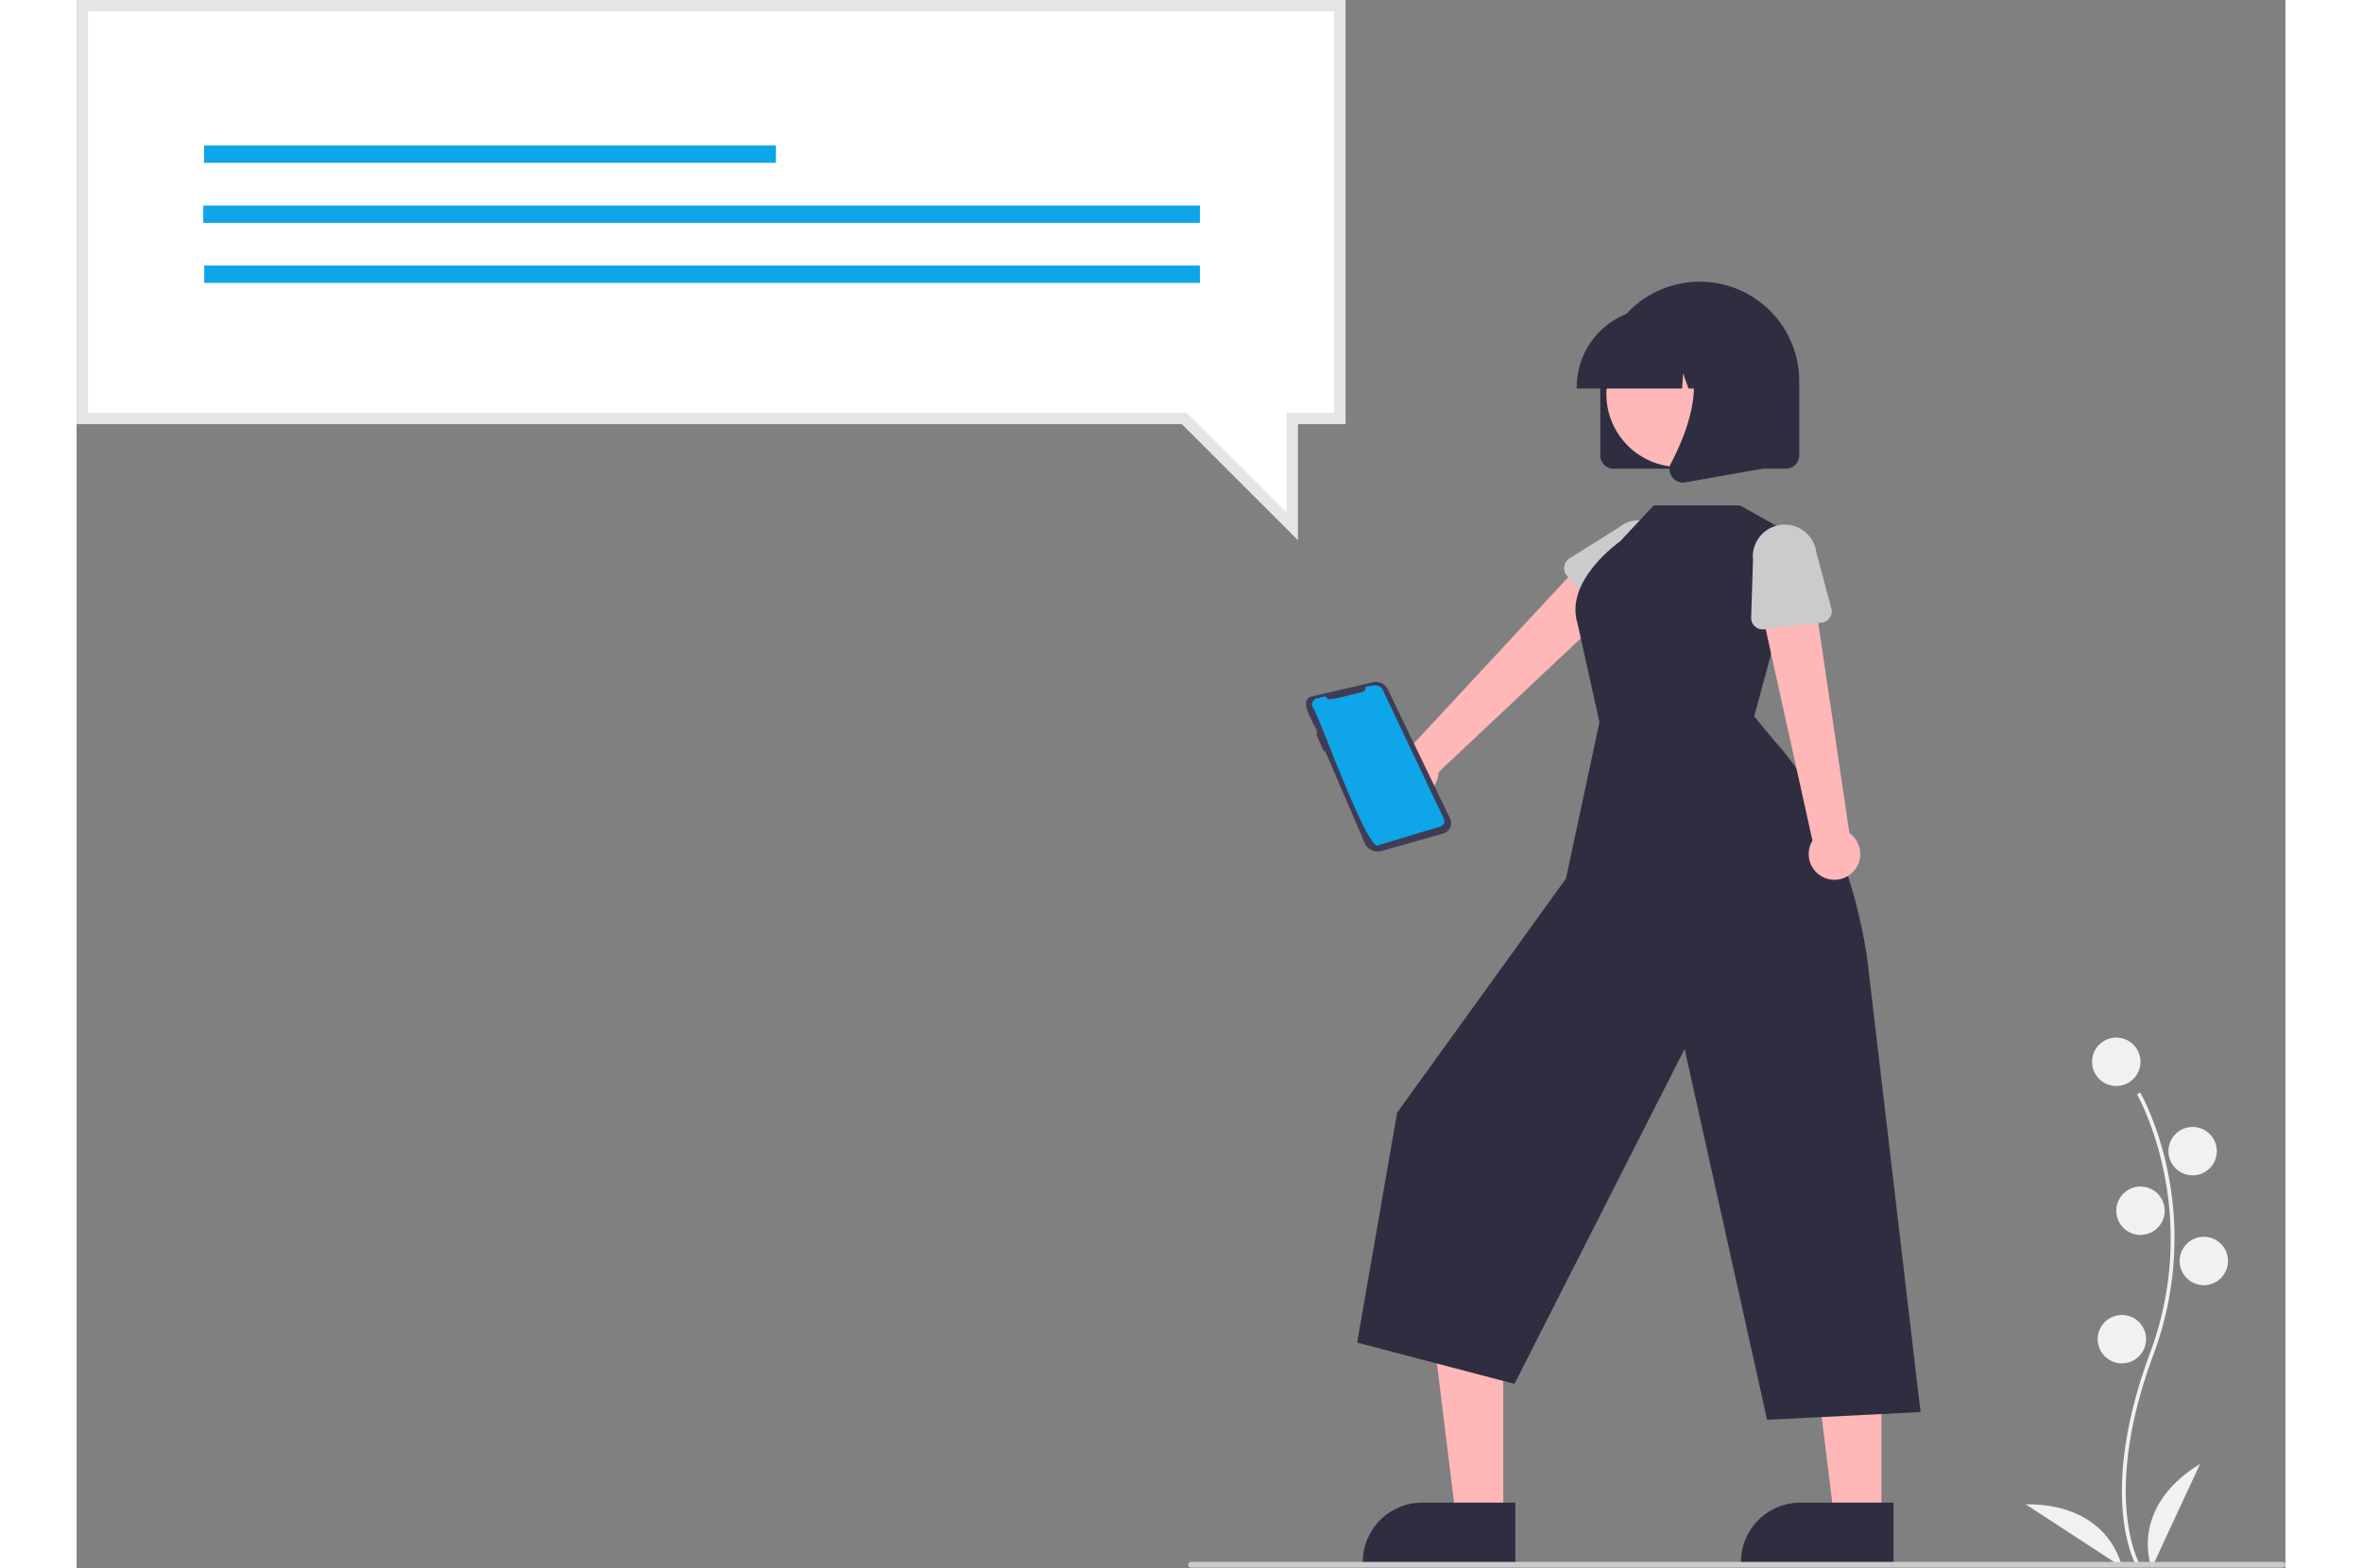<svg xmlns="http://www.w3.org/2000/svg" data-name="Layer 1" width="640" height="425"
  viewBox="0 0 771.028 547.53" xmlns:xlink="http://www.w3.org/1999/xlink">
  <rect x="0" y="0" width="771.028" height="547.53" fill="#808080" stroke="none"/>
  <path
    d="M933.732,723.454c-.149-.244-3.666-6.116-4.886-18.311-1.118-11.188-.399-30.047,9.381-56.353,18.528-49.835-4.27-90.045-4.503-90.445l1.125-.653c.059.102,5.942,10.353,9.417,26.678a116.387,116.387,0,0,1-4.82,64.873c-18.497,49.75-4.745,73.301-4.604,73.533Z"
    transform="translate(-214.486 -176.235)" fill="#f1f1f1" />
  <circle cx="712.001" cy="370.734" r="8.45" fill="#f1f1f1" />
  <circle cx="738.65" cy="401.933" r="8.45" fill="#f1f1f1" />
  <circle cx="720.451" cy="422.733" r="8.45" fill="#f1f1f1" />
  <circle cx="742.55" cy="440.282" r="8.45" fill="#f1f1f1" />
  <circle cx="713.951" cy="467.582" r="8.45" fill="#f1f1f1" />
  <path d="M938.837,723.765s-8.45-20.8,16.9-36.399Z" transform="translate(-214.486 -176.235)"
    fill="#f1f1f1" />
  <path d="M928.445,723.388s-3.846-22.119-33.61-21.929Z" transform="translate(-214.486 -176.235)"
    fill="#f1f1f1" />
  <path
    d="M679.167,454.456a8.939,8.939,0,0,0,10.699-8.569l67.543-63.574L742.212,370.19l-61.729,66.464a8.988,8.988,0,0,0-1.316,17.802Z"
    transform="translate(-214.486 -176.235)" fill="#ffb7b7" />
  <path
    d="M747.839,392.59,734.698,377.19a4.008,4.008,0,0,1,.922-5.999l17.107-10.709a11.132,11.132,0,0,1,14.402,16.978l-13.221,15.163a4.008,4.008,0,0,1-6.069-.033Z"
    transform="translate(-214.486 -176.235)" fill="#cbcbcb" />
  <polygon points="498.016 530.057 481.502 530.056 473.646 466.358 498.019 466.359 498.016 530.057" fill="#ffb7b7" />
  <path d="M716.714,722.3l-53.249-.002v-.674a20.727,20.727,0,0,1,20.726-20.726h.001l32.523.001Z"
    transform="translate(-214.486 -176.235)" fill="#2f2e41" />
  <polygon points="630.025 530.057 613.511 530.056 605.654 466.358 630.028 466.359 630.025 530.057" fill="#ffb7b7" />
  <path d="M848.723,722.3l-53.249-.002v-.674a20.727,20.727,0,0,1,20.726-20.726h.001l32.523.001Z"
    transform="translate(-214.486 -176.235)" fill="#2f2e41" />
  <path
    d="M800.09,426.355l16.646-61.502-21.595-12.139H764.998L753.274,365.257s-19.588,13.628-14.847,28.728l7.648,34.393L734.378,483.002,675.441,564.735,661.49,645.019l54.919,14.397,59.387-116.935,28.794,129.478,53.566-2.694L839.697,512.273s-5.262-47.826-32.843-77.687Z"
    transform="translate(-214.486 -176.235)" fill="#2f2e41" />
  <path
    d="M834.468,480.772a8.939,8.939,0,0,0-1.145-13.66l-12.916-87.136-18.538,5.854L820.426,469.751a8.988,8.988,0,0,0,14.042,11.021Z"
    transform="translate(-214.486 -176.235)" fill="#ffb7b7" />
  <path
    d="M823.599,393.652l-20.111,2.319a4.008,4.008,0,0,1-4.465-4.111l.651-20.172a11.132,11.132,0,0,1,22.124-2.485l5.213,19.43a4.008,4.008,0,0,1-3.413,5.019Z"
    transform="translate(-214.486 -176.235)" fill="#cbcbcb" />
  <path
    d="M746.36,335.224V309.311a34.724,34.724,0,0,1,69.448,0v25.913a4.67,4.67,0,0,1-4.664,4.664H751.025A4.67,4.67,0,0,1,746.36,335.224Z"
    transform="translate(-214.486 -176.235)" fill="#2f2e41" />
  <circle cx="559.463" cy="137.592" r="25.458" fill="#ffb7b7" />
  <path
    d="M738.145,311.384a27.499,27.499,0,0,1,27.468-27.468h5.183a27.499,27.499,0,0,1,27.468,27.468v.518H787.312l-3.736-10.461-.747,10.461h-5.66l-1.885-5.278-.377,5.278h-36.761Z"
    transform="translate(-214.486 -176.235)" fill="#2f2e41" />
  <path
    d="M771.443,342.803a4.595,4.595,0,0,1-.365-4.879c5.492-10.446,13.182-29.749,2.975-41.653l-.734-.855h29.632v44.488l-26.918,4.749a4.764,4.764,0,0,1-.825.073A4.646,4.646,0,0,1,771.443,342.803Z"
    transform="translate(-214.486 -176.235)" fill="#2f2e41" />
  <path d="M984.514,723.587h-381a1,1,0,0,1,0-2h381a1,1,0,0,1,0,2Z" transform="translate(-214.486 -176.235)"
    fill="#cbcbcb" />
  <path
    d="M645.763,419.363h0l21.219-4.914a4.63,4.63,0,0,1,5.215,2.5l21.735,45.073a3.752,3.752,0,0,1-2.348,5.225L670.02,473.373a4.944,4.944,0,0,1-5.892-2.801l-13.869-32.214-.423.234-2.64-6.103.439-.224C647.179,429.55,640.261,420.638,645.763,419.363Z"
    transform="translate(-214.486 -176.235)" fill="#3f3d56" />
  <path
    d="M664.426,416.121c2.032-.568,5.027-1.349,6.09,1.174l21.215,44.784a1.987,1.987,0,0,1-1.219,2.747L669.1,471.287c-3.586,4.09-21.751-47.624-23.175-48.163a2.257,2.257,0,0,1,1.56-3.08c.889.003,2.979-1.228,3.525-.01h0c-.016,1.459,11.607-2.269,12.193-2.112A1.602,1.602,0,0,0,664.426,416.121Z"
    transform="translate(-214.486 -176.235)" fill="#0ea5e9" />
  <polygon points="2 2 440.973 2 440.973 146.107 424.345 146.107 424.345 183.797 386.656 146.107 2 146.107 2 2"
    fill="#fff" />
  <path
    d="M640.831,364.861l-40.518-40.519H214.486V176.235H657.459V324.342H640.831ZM218.486,320.342H601.971l34.861,34.862V320.342h16.628V180.235H218.486Z"
    transform="translate(-214.486 -176.235)" fill="#e5e5e5" />
  <rect x="44.502" y="50.8" width="199.613" height="6.058" fill="#0ea5e9" />
  <rect x="44.207" y="71.756" width="347.908" height="6.058" fill="#0ea5e9" />
  <rect x="44.548" y="92.712" width="347.567" height="6.058" fill="#0ea5e9" />
</svg>